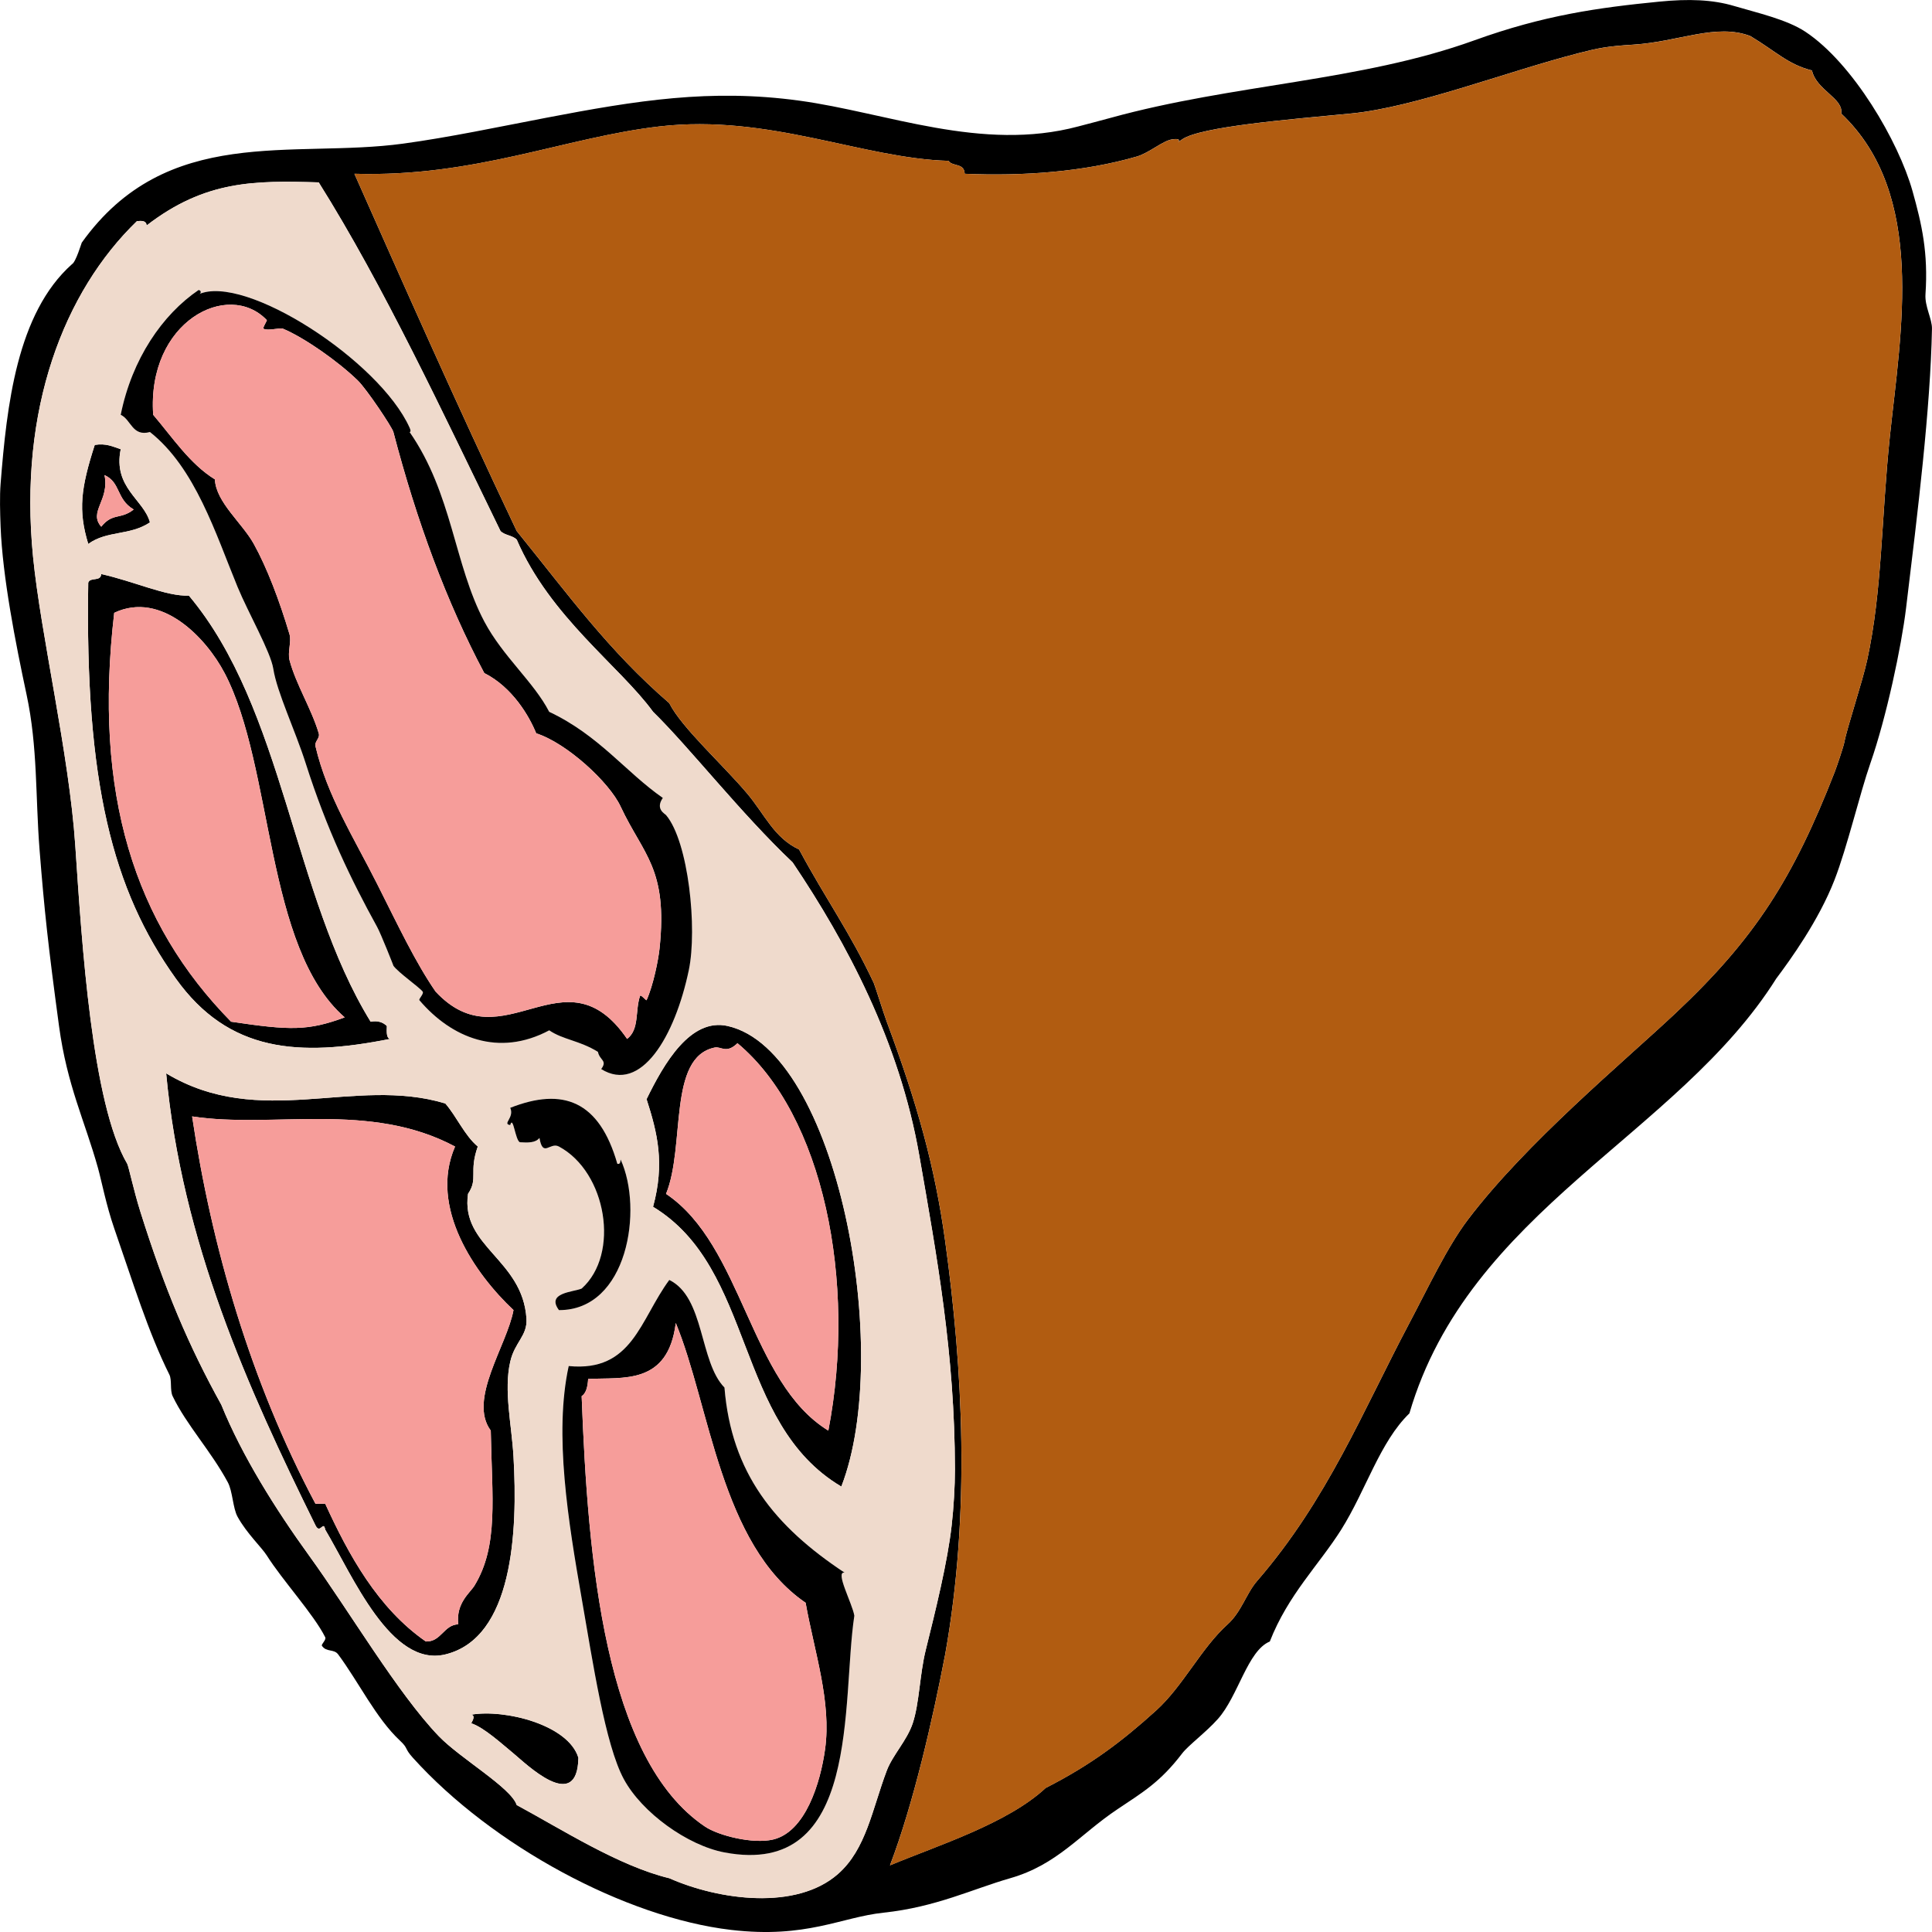 <?xml version="1.0" encoding="UTF-8" standalone="no"?>
<!-- Generator: Adobe Illustrator 12.0.1, SVG Export Plug-In . SVG Version: 6.00 Build 51448)  -->

<svg
   id="Layer_1"
   xml:space="preserve"
   overflow="visible"
   viewBox="0 0 64 64"
   version="1.1"
   enable-background="new 0 0 600.044 455"
   sodipodi:docname="ham.svg"
   inkscape:version="1.2 (dc2aedaf03, 2022-05-15)"
   width="64"
   height="64"
   xmlns:inkscape="http://www.inkscape.org/namespaces/inkscape"
   xmlns:sodipodi="http://sodipodi.sourceforge.net/DTD/sodipodi-0.dtd"
   xmlns="http://www.w3.org/2000/svg"
   xmlns:svg="http://www.w3.org/2000/svg"
   xmlns:rdf="http://www.w3.org/1999/02/22-rdf-syntax-ns#"
   xmlns:cc="http://creativecommons.org/ns#"
   xmlns:dc="http://purl.org/dc/elements/1.1/"><defs
   id="defs45" /><sodipodi:namedview
   id="namedview43"
   pagecolor="#505050"
   bordercolor="#eeeeee"
   borderopacity="1"
   inkscape:showpageshadow="0"
   inkscape:pageopacity="0"
   inkscape:pagecheckerboard="0"
   inkscape:deskcolor="#505050"
   showgrid="false"
   inkscape:zoom="2.0165188"
   inkscape:cx="286.38464"
   inkscape:cy="224.14867"
   inkscape:window-width="2560"
   inkscape:window-height="1417"
   inkscape:window-x="-8"
   inkscape:window-y="-8"
   inkscape:window-maximized="1"
   inkscape:current-layer="g38" />
<g
   clip-rule="evenodd"
   fill-rule="evenodd"
   id="g38"
   transform="translate(-2.857,-3.63)">
	<path
   d="m 5.996,18.369 c 0.37,-0.062 0.603,0.056 0.86,0.143 -0.262,1.272 0.776,1.675 0.968,2.424 -0.665,0.445 -1.416,0.26 -2.043,0.713 -0.341,-1.111 -0.244,-1.856 0.215,-3.279 z m 0.215,2.709 C 6.59,20.605 6.845,20.854 7.286,20.508 6.7,20.165 6.865,19.614 6.318,19.367 6.493,20.203 5.777,20.586 6.211,21.078 Z"
   id="path2"
   style="stroke-width:0.124" />
	<path
   fill="#f69d9a"
   d="m 6.318,19.367 c 0.547,0.247 0.382,0.798 0.968,1.141 -0.441,0.346 -0.696,0.098 -1.075,0.57 -0.434,-0.492 0.282,-0.875 0.108,-1.711 z"
   id="path4"
   style="stroke-width:0.124" />
	<path
   d="M 15.78,38.045 C 12.758,38.648 10.433,38.492 8.684,36.049 6.581,33.113 5.671,29.535 5.78,22.932 c 0.066,-0.198 0.414,-0.021 0.43,-0.285 1.072,0.235 2.168,0.748 2.903,0.713 3.153,3.752 3.434,9.913 6.022,14.116 0.249,-0.045 0.413,0.023 0.538,0.143 -0.009,0.202 -0.017,0.404 0.108,0.428 z M 10.297,25.926 C 9.69,24.764 8.205,23.192 6.641,23.93 c -0.701,6.003 0.666,10.285 3.871,13.545 1.964,0.292 2.544,0.306 3.764,-0.143 -2.648,-2.304 -2.346,-8.283 -3.978,-11.407 z"
   id="path6"
   style="stroke-width:0.124" />
	<path
   d="m 30.727,52.874 c -3.553,-2.102 -2.848,-7.213 -6.237,-9.268 0.392,-1.438 0.147,-2.443 -0.215,-3.565 0.58,-1.189 1.454,-2.703 2.688,-2.424 3.635,0.821 5.496,10.796 3.764,15.256 z M 27.286,38.188 c -0.369,0.361 -0.539,0.099 -0.753,0.143 -1.566,0.322 -0.965,3.263 -1.613,4.848 2.544,1.704 2.768,6.245 5.376,7.842 C 31.249,46.091 30.129,40.556 27.286,38.188 Z"
   id="path8"
   style="stroke-width:0.124" />
	<path
   fill="#f69d9a"
   d="m 30.297,51.02 c -2.608,-1.597 -2.832,-6.138 -5.376,-7.842 0.648,-1.585 0.047,-4.526 1.613,-4.848 0.214,-0.044 0.383,0.218 0.753,-0.143 2.843,2.368 3.962,7.903 3.011,12.832 z"
   id="path10"
   style="stroke-width:0.124" />
	<path
   d="m 8.361,39.186 c 3.127,1.877 6.221,0.084 9.248,0.998 0.383,0.443 0.636,1.057 1.075,1.426 -0.302,0.858 0.024,1.053 -0.323,1.568 -0.253,1.753 1.812,2.163 1.936,4.135 0.036,0.57 -0.389,0.772 -0.538,1.426 -0.218,0.959 0.045,2.07 0.108,3.137 0.146,2.508 -0.019,6.015 -2.258,6.559 -1.801,0.437 -3.071,-2.606 -3.979,-4.135 -0.06,-0.322 -0.168,0.173 -0.323,-0.143 C 11.062,49.606 8.883,44.767 8.362,39.186 Z m 4.946,14.258 h 0.323 c 0.771,1.686 1.74,3.458 3.333,4.563 0.512,0.014 0.589,-0.55 1.075,-0.57 -0.085,-0.703 0.39,-1.04 0.538,-1.283 0.802,-1.321 0.577,-2.897 0.538,-5.133 -0.764,-1.03 0.537,-2.815 0.753,-3.992 -1.267,-1.189 -2.814,-3.398 -1.936,-5.418 -2.832,-1.512 -6.026,-0.586 -8.71,-0.998 0.643,4.312 1.936,8.789 4.086,12.832 z"
   id="path12"
   style="stroke-width:0.124" />
	<path
   fill="#f69d9a"
   d="m 9.222,40.612 c 2.684,0.412 5.878,-0.514 8.71,0.998 -0.878,2.021 0.669,4.229 1.936,5.418 -0.215,1.177 -1.517,2.962 -0.753,3.992 0.039,2.236 0.265,3.812 -0.538,5.133 -0.148,0.243 -0.622,0.58 -0.538,1.283 -0.487,0.02 -0.563,0.585 -1.075,0.57 -1.594,-1.105 -2.562,-2.877 -3.333,-4.563 h -0.323 C 11.158,49.401 9.864,44.924 9.222,40.612 Z"
   id="path14"
   style="stroke-width:0.124" />
	<path
   d="m 22.017,61.857 c -0.032,1.883 -1.762,0.175 -2.151,-0.143 -0.363,-0.296 -0.971,-0.858 -1.398,-0.998 0.066,-0.127 0.13,-0.255 0,-0.285 1.1,-0.192 3.214,0.329 3.548,1.426 z"
   id="path16"
   style="stroke-width:0.124" />
	
	<path
   d="m 61.696,36.049 c -3.277,5.208 -10.18,7.668 -12.151,14.401 -0.979,0.946 -1.439,2.548 -2.258,3.85 -0.736,1.168 -1.76,2.155 -2.366,3.707 -0.738,0.304 -1.045,1.809 -1.72,2.566 -0.394,0.442 -0.983,0.878 -1.183,1.141 -0.725,0.949 -1.292,1.279 -2.151,1.854 -1.248,0.834 -1.982,1.832 -3.548,2.281 -1.254,0.36 -2.456,0.956 -4.194,1.141 -1.412,0.15 -2.553,0.864 -5.054,0.57 -3.488,-0.41 -7.904,-2.783 -10.538,-5.703 -0.292,-0.324 -0.14,-0.3 -0.43,-0.57 -0.788,-0.737 -1.359,-1.928 -2.043,-2.852 -0.143,-0.193 -0.385,-0.063 -0.538,-0.285 -0.034,-0.05 0.152,-0.195 0.108,-0.285 -0.38,-0.759 -1.406,-1.871 -1.936,-2.709 -0.169,-0.268 -0.667,-0.734 -0.968,-1.283 -0.157,-0.286 -0.161,-0.841 -0.323,-1.141 C 9.846,51.697 9.032,50.829 8.576,49.88 8.482,49.684 8.557,49.345 8.468,49.167 7.759,47.742 7.261,46.105 6.64,44.319 6.374,43.55 6.22,42.743 6.103,42.323 5.664,40.751 5.08,39.593 4.812,37.618 4.451,34.944 4.328,33.809 4.167,31.772 4.028,30.004 4.11,28.384 3.737,26.639 3.366,24.901 2.942,22.738 2.877,21.078 c -0.018,-0.473 -0.033,-1.008 0,-1.426 0.204,-2.579 0.536,-5.644 2.366,-7.272 0.128,-0.07 0.313,-0.7 0.323,-0.713 2.822,-3.943 6.988,-2.779 10.645,-3.279 1.547,-0.211 3.146,-0.552 4.731,-0.855 3.011,-0.577 5.456,-0.969 8.387,-0.57 2.899,0.394 6.046,1.711 9.248,0.855 0.368,-0.098 0.698,-0.181 1.075,-0.285 4.073,-1.124 8.27,-1.203 12.043,-2.566 2.313,-0.836 4.112,-1.084 6.129,-1.283 0.977,-0.097 1.766,-0.067 2.473,0.143 0.762,0.226 1.748,0.446 2.366,0.855 1.573,1.042 3.086,3.63 3.548,5.276 0.311,1.107 0.523,2.046 0.43,3.422 -0.027,0.404 0.221,0.812 0.215,1.141 -0.052,2.66 -0.467,6.033 -0.86,9.268 -0.151,1.244 -0.644,3.591 -1.183,5.133 -0.344,0.984 -0.764,2.771 -1.183,3.85 -0.526,1.355 -1.468,2.655 -1.936,3.279 z M 37.502,62.855 c 1.491,-0.761 2.516,-1.534 3.656,-2.566 0.891,-0.807 1.489,-2.063 2.366,-2.852 0.454,-0.408 0.624,-1.029 0.968,-1.426 2.342,-2.705 3.502,-5.624 5.054,-8.555 0.617,-1.166 1.251,-2.519 1.936,-3.422 1.94,-2.561 5.173,-5.237 6.882,-6.844 2.635,-2.478 3.897,-4.467 5.269,-7.985 0.064,-0.164 0.294,-0.84 0.323,-0.998 0.082,-0.452 0.592,-1.972 0.753,-2.709 0.502,-2.305 0.468,-4.701 0.753,-7.414 0.367,-3.492 1.211,-8.017 -1.613,-10.694 0.089,-0.5 -0.825,-0.772 -0.968,-1.426 -0.796,-0.201 -1.185,-0.626 -2.043,-1.141 -1.132,-0.43 -2.354,0.188 -3.871,0.285 -0.885,0.056 -1.147,0.11 -1.828,0.285 -2.404,0.62 -5.421,1.794 -7.527,1.996 -2.08,0.2 -4.971,0.434 -5.592,0.855 -0.334,0.226 0.134,-0.061 -0.323,0 C 41.371,8.289 40.936,8.693 40.512,8.816 38.761,9.324 36.735,9.47 34.813,9.386 34.802,9.02 34.412,9.157 34.276,8.958 31.428,8.879 28.33,7.4 24.705,7.818 c -3.128,0.361 -6.114,1.689 -10.108,1.568 1.581,3.559 3.345,7.561 5.376,11.834 1.716,2.12 3.026,3.948 5.054,5.703 0.412,0.816 1.758,2.019 2.581,2.994 0.577,0.684 0.889,1.467 1.72,1.854 0.899,1.673 1.66,2.694 2.473,4.42 0.036,0.076 0.327,1.007 0.43,1.283 1.019,2.734 1.596,4.809 1.936,7.272 0.582,4.221 0.842,8.985 0,13.688 -0.412,2.147 -1.05,4.945 -1.828,6.987 1.601,-0.667 3.894,-1.386 5.161,-2.566 z M 19.974,21.506 C 19.833,21.36 19.578,21.366 19.436,21.221 17.531,17.311 15.563,13.091 13.415,9.671 11.296,9.609 9.661,9.598 7.716,11.097 7.698,10.931 7.546,10.942 7.393,10.955 4.979,13.291 3.467,17.175 3.952,22.076 c 0.256,2.59 1.194,6.522 1.398,9.553 0.22,3.274 0.552,8.565 1.72,10.551 0.046,0.078 0.217,0.888 0.43,1.568 0.821,2.618 1.609,4.466 2.688,6.416 0.684,1.691 1.812,3.483 2.903,4.99 1.356,1.873 2.94,4.571 4.301,5.988 0.708,0.737 2.399,1.708 2.581,2.281 1.474,0.794 3.38,2.021 5.054,2.424 1.652,0.73 4.212,1.074 5.592,-0.143 0.934,-0.823 1.127,-2.136 1.613,-3.422 0.195,-0.516 0.669,-0.995 0.86,-1.568 0.219,-0.657 0.231,-1.621 0.43,-2.424 0.325,-1.308 0.724,-2.918 0.86,-4.135 0.066,-0.586 0.108,-1.292 0.108,-1.854 -0.005,-3.836 -0.599,-7.061 -1.183,-10.409 -0.654,-3.751 -2.399,-7.03 -4.194,-9.696 -1.73,-1.64 -3.4,-3.791 -4.624,-4.99 -1.101,-1.511 -3.413,-3.14 -4.516,-5.703 z"
   id="path20"
   style="stroke-width:0.124" />
	<path
   fill="#b15c11"
   d="m 32.34,65.421 c 0.778,-2.041 1.416,-4.84 1.828,-6.987 0.842,-4.703 0.582,-9.467 0,-13.688 -0.34,-2.463 -0.917,-4.537 -1.936,-7.272 -0.103,-0.276 -0.394,-1.208 -0.43,-1.283 -0.813,-1.726 -1.574,-2.747 -2.473,-4.42 -0.831,-0.387 -1.143,-1.169 -1.72,-1.854 -0.823,-0.975 -2.168,-2.178 -2.581,-2.994 -2.028,-1.755 -3.338,-3.583 -5.054,-5.703 -2.031,-4.273 -3.796,-8.275 -5.376,-11.834 3.993,0.121 6.979,-1.208 10.108,-1.568 3.624,-0.418 6.723,1.061 9.57,1.141 0.137,0.199 0.527,0.062 0.538,0.428 1.922,0.084 3.948,-0.062 5.699,-0.57 0.424,-0.123 0.859,-0.527 1.183,-0.57 0.456,-0.061 -0.011,0.226 0.323,0 0.621,-0.421 3.511,-0.655 5.592,-0.855 2.106,-0.203 5.123,-1.376 7.527,-1.996 0.681,-0.176 0.943,-0.229 1.828,-0.285 1.518,-0.097 2.739,-0.715 3.871,-0.285 0.858,0.515 1.247,0.939 2.043,1.141 0.143,0.654 1.057,0.926 0.968,1.426 2.824,2.676 1.98,7.202 1.613,10.694 -0.285,2.713 -0.25,5.109 -0.753,7.414 -0.161,0.737 -0.671,2.258 -0.753,2.709 -0.029,0.158 -0.259,0.834 -0.323,0.998 -1.372,3.518 -2.634,5.507 -5.269,7.985 -1.709,1.607 -4.942,4.283 -6.882,6.844 -0.684,0.903 -1.318,2.256 -1.936,3.422 -1.552,2.931 -2.712,5.85 -5.054,8.555 -0.343,0.397 -0.514,1.017 -0.968,1.426 -0.877,0.789 -1.474,2.044 -2.366,2.852 -1.14,1.032 -2.165,1.806 -3.656,2.566 -1.268,1.181 -3.56,1.899 -5.161,2.566 z"
   id="path22"
   style="stroke-width:0.124" />
	<path
   fill="#efdacc"
   d="m 24.49,27.209 c 1.224,1.2 2.893,3.35 4.624,4.99 1.794,2.665 3.539,5.944 4.194,9.696 0.584,3.348 1.178,6.573 1.183,10.409 7.53e-4,0.562 -0.042,1.268 -0.108,1.854 -0.136,1.217 -0.535,2.827 -0.86,4.135 -0.199,0.802 -0.211,1.767 -0.43,2.424 -0.192,0.574 -0.665,1.052 -0.86,1.568 -0.486,1.286 -0.679,2.599 -1.613,3.422 -1.38,1.217 -3.94,0.872 -5.592,0.143 -1.674,-0.403 -3.58,-1.63 -5.054,-2.424 C 19.793,62.851 18.101,61.881 17.393,61.144 16.032,59.727 14.448,57.028 13.092,55.155 12.001,53.647 10.873,51.856 10.189,50.165 9.11,48.215 8.322,46.366 7.501,43.749 7.287,43.069 7.117,42.258 7.071,42.18 5.902,40.194 5.57,34.903 5.35,31.629 5.146,28.598 4.208,24.666 3.952,22.076 3.467,17.175 4.979,13.291 7.393,10.955 c 0.153,-0.012 0.305,-0.024 0.323,0.143 1.945,-1.499 3.581,-1.489 5.699,-1.426 2.148,3.42 4.116,7.639 6.022,11.549 0.141,0.145 0.396,0.14 0.538,0.285 1.103,2.564 3.415,4.192 4.516,5.703 z M 6.856,17.371 c 0.346,0.159 0.381,0.731 0.968,0.57 1.502,1.187 2.174,3.363 2.903,5.133 0.352,0.853 1.095,2.149 1.183,2.709 0.123,0.783 0.718,2.018 1.075,3.137 0.703,2.201 1.495,3.837 2.366,5.418 0.122,0.221 0.547,1.297 0.538,1.283 0.161,0.227 0.858,0.71 0.968,0.855 0.052,0.069 -0.141,0.246 -0.108,0.285 1.065,1.251 2.627,1.892 4.301,0.998 0.454,0.311 1.002,0.335 1.613,0.713 0.06,0.291 0.324,0.28 0.108,0.57 1.315,0.818 2.442,-1.074 2.903,-3.279 0.287,-1.372 -0.008,-4.25 -0.753,-5.133 -0.041,-0.049 -0.365,-0.202 -0.108,-0.57 -1.232,-0.857 -2.111,-2.073 -3.764,-2.852 -0.508,-0.988 -1.534,-1.83 -2.151,-2.994 -1,-1.889 -1.055,-4.233 -2.473,-6.274 -0.002,-0.003 0.068,0.01 0,-0.143 -0.996,-2.218 -5.461,-5.115 -6.989,-4.42 0.06,4.28e-4 0.122,-0.115 0,-0.143 -1.199,0.814 -2.209,2.287 -2.58,4.135 z m -1.075,4.277 C 6.407,21.195 7.158,21.38 7.823,20.935 7.631,20.187 6.593,19.783 6.856,18.511 6.598,18.425 6.365,18.306 5.995,18.369 5.537,19.792 5.439,20.538 5.78,21.648 Z M 15.673,37.618 C 15.548,37.498 15.384,37.43 15.135,37.475 12.547,33.272 12.266,27.112 9.113,23.359 8.378,23.395 7.282,22.881 6.21,22.646 6.194,22.91 5.846,22.734 5.78,22.932 5.671,29.535 6.58,33.113 8.683,36.049 c 1.749,2.442 4.074,2.599 7.097,1.996 -0.125,-0.024 -0.116,-0.225 -0.108,-0.428 z m 11.291,0 c -1.234,-0.279 -2.108,1.235 -2.688,2.424 0.362,1.121 0.607,2.127 0.215,3.565 3.388,2.055 2.684,7.166 6.237,9.268 C 32.459,48.414 30.598,38.439 26.963,37.618 Z M 13.307,54.157 c 0.155,0.316 0.262,-0.18 0.323,0.143 0.908,1.529 2.177,4.572 3.979,4.135 2.239,-0.543 2.404,-4.05 2.258,-6.559 -0.062,-1.066 -0.326,-2.177 -0.108,-3.137 0.149,-0.654 0.573,-0.855 0.538,-1.426 -0.124,-1.972 -2.189,-2.382 -1.936,-4.135 0.346,-0.516 0.02,-0.71 0.323,-1.568 C 18.244,41.241 17.991,40.627 17.608,40.184 14.582,39.27 11.487,41.063 8.36,39.186 8.883,44.767 11.061,49.606 13.307,54.157 Z M 23.415,42.038 c -0.006,0.087 -0.016,0.169 -0.108,0.143 -0.597,-2.083 -1.797,-2.544 -3.548,-1.854 0.148,0.325 -0.277,0.536 0,0.57 0.096,-0.343 0.167,0.522 0.323,0.57 0.265,0.019 0.518,0.022 0.645,-0.143 0.118,0.671 0.347,0.125 0.645,0.285 1.58,0.848 2.031,3.565 0.753,4.705 -0.274,0.119 -1.184,0.132 -0.753,0.713 2.274,0.01 2.802,-3.341 2.043,-4.99 z m -1.29,14.543 c 0.365,2.087 0.778,4.848 1.398,5.988 0.602,1.108 2.108,2.192 3.333,2.424 4.535,0.859 3.867,-4.986 4.301,-7.842 -0.068,-0.41 -0.651,-1.482 -0.323,-1.426 -2.317,-1.533 -3.75,-3.303 -3.979,-6.131 -0.839,-0.861 -0.65,-2.988 -1.828,-3.565 -0.977,1.323 -1.219,3.058 -3.333,2.852 -0.492,2.251 -0.013,5.159 0.43,7.699 z m -3.656,3.85 c 0.13,0.03 0.066,0.158 0,0.285 0.427,0.14 1.035,0.702 1.398,0.998 0.389,0.317 2.119,2.026 2.151,0.143 -0.334,-1.096 -2.448,-1.618 -3.548,-1.426 z"
   id="path24"
   style="stroke-width:0.124" />
	<path
   d="m 9.437,13.236 c 0.122,0.027 0.06,0.143 0,0.143 1.528,-0.695 5.994,2.202 6.989,4.42 0.068,0.152 -0.002,0.139 0,0.143 1.418,2.041 1.473,4.385 2.473,6.274 0.617,1.165 1.642,2.006 2.151,2.994 1.653,0.779 2.531,1.995 3.764,2.852 -0.257,0.368 0.066,0.521 0.108,0.57 0.744,0.883 1.039,3.761 0.753,5.133 -0.461,2.206 -1.588,4.098 -2.903,3.279 0.216,-0.291 -0.048,-0.28 -0.108,-0.57 -0.611,-0.378 -1.159,-0.402 -1.613,-0.713 -1.674,0.893 -3.236,0.253 -4.301,-0.998 -0.033,-0.039 0.16,-0.216 0.108,-0.285 -0.11,-0.146 -0.806,-0.629 -0.968,-0.855 0.009,0.013 -0.416,-1.062 -0.538,-1.283 C 14.48,32.757 13.688,31.122 12.985,28.92 12.628,27.801 12.033,26.567 11.91,25.783 11.822,25.223 11.079,23.927 10.727,23.074 9.998,21.304 9.326,19.128 7.824,17.941 7.237,18.102 7.202,17.53 6.856,17.371 7.227,15.523 8.237,14.05 9.437,13.236 Z M 24.061,36.619 c 0.02,-0.057 0.205,0.165 0.215,0.143 0.226,-0.499 0.392,-1.347 0.43,-1.711 0.28,-2.66 -0.542,-3.101 -1.29,-4.705 -0.373,-0.8 -1.778,-2.098 -2.796,-2.424 -0.222,-0.549 -0.776,-1.521 -1.72,-1.996 -1.247,-2.346 -2.235,-5.017 -3.011,-7.985 -0.042,-0.16 -0.887,-1.425 -1.183,-1.711 -0.66,-0.639 -1.759,-1.409 -2.473,-1.711 -0.102,-0.043 -0.502,0.082 -0.645,0 -0.042,-0.024 0.123,-0.269 0.108,-0.285 -1.281,-1.341 -3.976,0.047 -3.764,3.137 0.647,0.758 1.212,1.625 2.043,2.139 0.04,0.762 0.905,1.443 1.29,2.139 0.439,0.794 0.845,1.863 1.183,2.994 0.07,0.235 -0.068,0.599 0,0.855 0.214,0.807 0.724,1.603 0.968,2.424 0.05,0.168 -0.146,0.263 -0.108,0.428 0.385,1.647 1.27,3.025 2.043,4.563 0.716,1.424 1.274,2.606 1.936,3.565 2.244,2.409 4.269,-1.458 6.344,1.568 0.417,-0.319 0.26,-0.935 0.43,-1.426 z"
   id="path26"
   style="stroke-width:0.124" />
	<path
   fill="#f69d9a"
   d="m 23.63,38.045 c -2.075,-3.026 -4.1,0.841 -6.344,-1.568 -0.661,-0.959 -1.219,-2.14 -1.936,-3.565 -0.773,-1.538 -1.658,-2.915 -2.043,-4.563 -0.038,-0.164 0.158,-0.259 0.108,-0.428 -0.244,-0.821 -0.754,-1.617 -0.968,-2.424 -0.068,-0.256 0.07,-0.62 0,-0.855 C 12.11,23.511 11.704,22.442 11.264,21.648 10.879,20.953 10.014,20.272 9.974,19.51 9.143,18.995 8.578,18.129 7.931,17.371 7.719,14.281 10.413,12.893 11.694,14.234 c 0.015,0.016 -0.149,0.261 -0.108,0.285 0.144,0.082 0.543,-0.043 0.645,0 0.714,0.302 1.813,1.072 2.473,1.711 0.296,0.286 1.141,1.551 1.183,1.711 0.776,2.967 1.764,5.638 3.011,7.985 0.944,0.475 1.499,1.447 1.72,1.996 1.018,0.326 2.423,1.624 2.796,2.424 0.748,1.604 1.57,2.045 1.29,4.705 -0.038,0.364 -0.204,1.212 -0.43,1.711 -0.01,0.023 -0.195,-0.199 -0.215,-0.143 -0.17,0.49 -0.013,1.106 -0.43,1.426 z"
   id="path28"
   style="stroke-width:0.124" />
	<path
   fill="#f69d9a"
   d="m 14.275,37.332 c -1.22,0.449 -1.799,0.435 -3.764,0.143 -3.205,-3.26 -4.572,-7.542 -3.871,-13.545 1.564,-0.738 3.049,0.834 3.656,1.996 1.633,3.124 1.33,9.102 3.979,11.407 z"
   id="path30"
   style="stroke-width:0.124" />
	<path
   d="m 21.372,47.028 c -0.431,-0.581 0.479,-0.594 0.753,-0.713 1.278,-1.141 0.828,-3.857 -0.753,-4.705 -0.298,-0.16 -0.528,0.386 -0.645,-0.285 -0.127,0.164 -0.38,0.161 -0.645,0.143 -0.155,-0.048 -0.226,-0.914 -0.323,-0.57 -0.277,-0.034 0.148,-0.245 0,-0.57 1.752,-0.69 2.952,-0.229 3.548,1.854 0.092,0.026 0.101,-0.056 0.108,-0.143 0.759,1.65 0.231,5 -2.043,4.99 z"
   id="path32"
   style="stroke-width:0.124" />
	<path
   d="m 21.695,48.882 c 2.114,0.206 2.357,-1.529 3.333,-2.852 1.178,0.577 0.989,2.704 1.828,3.565 0.228,2.828 1.662,4.598 3.979,6.131 -0.328,-0.056 0.255,1.016 0.323,1.426 -0.434,2.856 0.233,8.701 -4.301,7.842 -1.226,-0.232 -2.732,-1.316 -3.333,-2.424 -0.62,-1.14 -1.033,-3.901 -1.398,-5.988 -0.443,-2.541 -0.923,-5.448 -0.43,-7.699 z m 0.645,0.428 c -0.015,0.265 -0.071,0.477 -0.215,0.57 0.205,5.416 0.758,12.019 4.086,14.258 0.442,0.297 1.585,0.588 2.258,0.428 1.068,-0.254 1.565,-1.869 1.72,-2.994 0.216,-1.567 -0.353,-3.213 -0.645,-4.848 -2.818,-1.923 -3.169,-6.533 -4.301,-9.268 -0.258,2.066 -1.751,1.792 -2.903,1.854 z"
   id="path34"
   style="stroke-width:0.124" />
	<path
   fill="#f69d9a"
   d="m 25.243,47.456 c 1.132,2.735 1.483,7.345 4.301,9.268 0.292,1.634 0.862,3.281 0.645,4.848 -0.155,1.125 -0.652,2.74 -1.72,2.994 -0.673,0.16 -1.817,-0.131 -2.258,-0.428 -3.328,-2.239 -3.881,-8.843 -4.086,-14.258 0.144,-0.094 0.2,-0.305 0.215,-0.57 1.153,-0.061 2.645,0.212 2.903,-1.854 z"
   id="path36"
   style="stroke-width:0.124" />
</g>
</svg>
